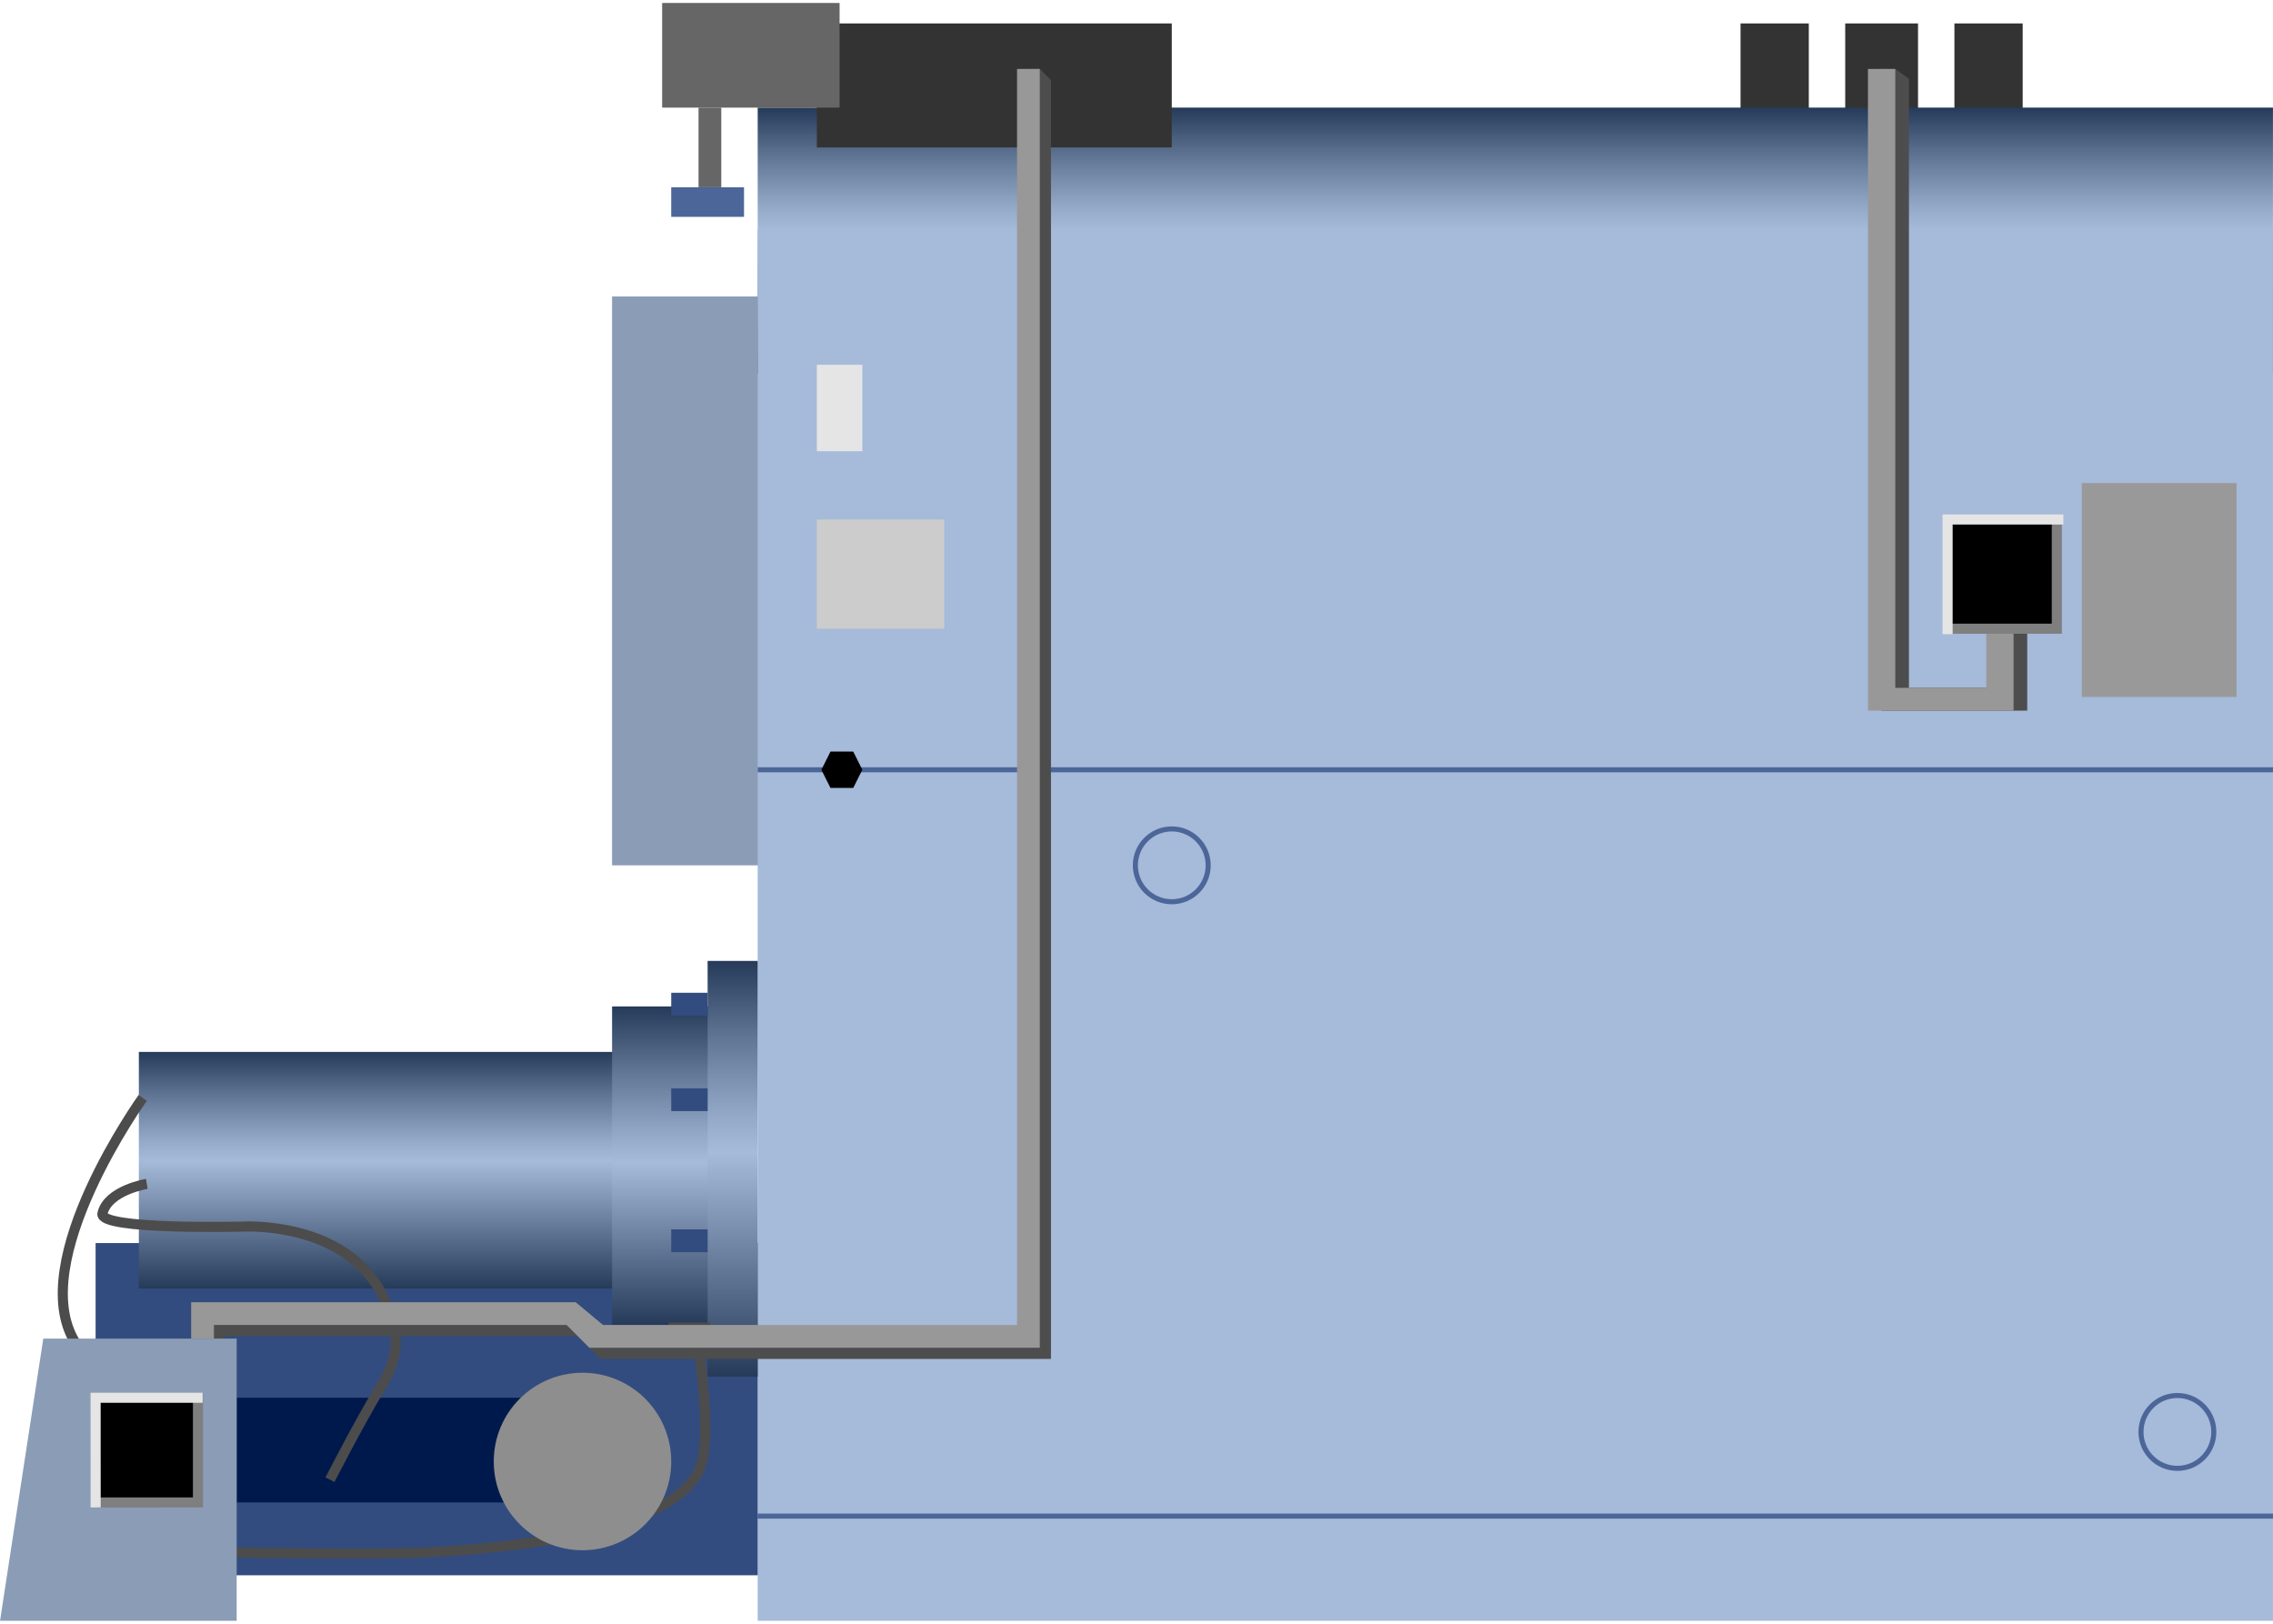 <!DOCTYPE svg PUBLIC "-//W3C//DTD SVG 1.1//EN" "http://www.w3.org/Graphics/SVG/1.1/DTD/svg11.dtd"><svg version="1.1" xmlns="http://www.w3.org/2000/svg" xmlns:xlink="http://www.w3.org/1999/xlink" width="112px" height="80px" viewBox="0 0 112.5 80.064" enable-background="new 0 0 112.5 80.064" xml:space="preserve">
<g id="Group_SafetyValves">
	<path fill="#333333" d="M89.525,1.013h-3.378v4.851h3.378V1.013z" />
	<path fill="#333333" d="M94.931,1.013h-3.604v4.851h3.604V1.013z" />
	<path fill="#333333" d="M100.111,1.013h-3.379v4.851h3.379V1.013z" />
</g>
<g id="Group_BoilerDoor">
	<path fill="#8B9CB6" d="M30.294,14.526h8.746v28.152h-8.746V14.526z" />
</g>
<g id="Group_BoilerBody">
	<linearGradient id="SVGID_1_" gradientUnits="userSpaceOnUse" x1="74.999" y1="18.355" x2="74.999" y2="5.179">
		<stop offset="0" style="stop-color:#263A59" />
		<stop offset="0.54" style="stop-color:#A6BAD9" />
		<stop offset="0.63" style="stop-color:#93A7C6" />
		<stop offset="0.81" style="stop-color:#627695" />
		<stop offset="1" style="stop-color:#263A59" />
	</linearGradient>
	<path fill="url(#SVGID_1_)" d="M37.501,5.179h74.997v13.176H37.501V5.179z" />
	<path fill="#A6BAD9" d="M37.501,11.199h74.997v68.865H37.501V11.199z" />
	<path fill="none" d="M37.501,5.179h74.997v74.885H37.501V5.179" />
	<path fill="none" stroke="#4C6699" stroke-width="0.25" d="M37.501,37.949h74.997" />
	<path fill="none" stroke="#4C6699" stroke-width="0.25" d="M37.501,74.884h74.997" />
	<circle fill="none" stroke="#4C6699" stroke-width="0.25" cx="57.996" cy="42.678" r="1.802" />
	<circle fill="none" stroke="#4C6699" stroke-width="0.25" cx="107.768" cy="70.718" r="1.802" />
	<path d="M41.104,38.849l-0.451-0.9l0.451-0.901h1.126l0.45,0.901l-0.45,0.9H41.104z" />
</g>
<g id="Group_Burner">
	<path fill="#324C7F" d="M4.732,61.371h32.769v16.441H4.732V61.371z" />
	<path fill="#00194C" d="M11.714,69.028H25.79v5.181H11.714V69.028z" />
</g>
<g id="Group_Nameplate">
	<path fill="#E5E5E5" d="M40.429,17.905h2.252v4.278h-2.252V17.905z" />
</g>
<g id="Group_FuelBurner">
	<linearGradient id="SVGID_2_" gradientUnits="userSpaceOnUse" x1="18.811" y1="63.623" x2="18.811" y2="51.912">
		<stop offset="0" style="stop-color:#263A59" />
		<stop offset="0.54" style="stop-color:#A6BAD9" />
		<stop offset="0.63" style="stop-color:#93A7C6" />
		<stop offset="0.81" style="stop-color:#627695" />
		<stop offset="1" style="stop-color:#263A59" />
	</linearGradient>
	<path fill="url(#SVGID_2_)" d="M30.75,51.912H6.872v11.711H30.75" />
	<linearGradient id="SVGID_3_" gradientUnits="userSpaceOnUse" x1="33.278" y1="65.425" x2="33.278" y2="49.66">
		<stop offset="0" style="stop-color:#263A59" />
		<stop offset="0.51" style="stop-color:#A6BAD9" />
		<stop offset="0.6" style="stop-color:#93A7C6" />
		<stop offset="0.79" style="stop-color:#627695" />
		<stop offset="1" style="stop-color:#263A59" />
	</linearGradient>
	<path fill="url(#SVGID_3_)" d="M36.262,49.66h-5.968v15.765h5.968" />
	<linearGradient id="SVGID_4_" gradientUnits="userSpaceOnUse" x1="36.262" y1="67.982" x2="36.262" y2="47.408">
		<stop offset="0" style="stop-color:#263A59" />
		<stop offset="0.54" style="stop-color:#A6BAD9" />
		<stop offset="0.63" style="stop-color:#93A7C6" />
		<stop offset="0.81" style="stop-color:#627695" />
		<stop offset="1" style="stop-color:#263A59" />
	</linearGradient>
	<path fill="url(#SVGID_4_)" d="M37.501,47.408h-2.478v20.574h2.478V47.408" />
	<path fill="none" stroke="#4C4C4C" stroke-width="0.5" d="M7.266,58.443c0,0-1.922,0.308-2.196,1.464   c-0.196,0.828,6.924,0.65,6.924,0.65s5.1-0.322,6.951,3.425c0.987,1.999,0.773,3.096-0.192,4.675s-2.421,4.426-2.421,4.426" />
	<path fill="none" stroke="#4C4C4C" stroke-width="0.5" d="M7.063,54.188c0,0-5.813,8.094-3.344,12.094" />
	<path fill="#324C7F" d="M33.222,60.695h1.802v1.127h-1.802V60.695z" />
	<path fill="#324C7F" d="M33.222,48.984h1.802v1.126h-1.802V48.984z" />
	<path fill="#324C7F" d="M33.222,53.714h1.802v1.126h-1.802V53.714z" />
</g>
<g id="Group_ControlPanelRight">
	<path fill="#4D4D4D" d="M100.336,30.968v4.054h-7.207V3.265h0.676l0.676,0.485v30.145h4.504v-2.928H100.336z" />
	<path fill="#999898" d="M99.66,30.968v4.054h-7.207V3.265h1.352v30.63h4.504v-2.928H99.66z" />
	<path d="M101.8,25.562h-5.405v5.405h5.405V25.562z" />
	<path fill="none" stroke="#7F7F7F" stroke-width="0.5" d="M101.8,25.562v5.405h-5.633" />
	<path fill="#999999" d="M103.039,23.76h7.656v10.585h-7.656V23.76z" />
	<path fill="none" stroke="#E5E5E5" stroke-width="0.5" d="M96.395,31.24v-5.678h5.731" />
</g>
<g id="Group_ControlPanelLeft">
	<path fill="none" d="M30.294,14.526h7.207v28.152h-7.207V14.526" />
	<path fill="#324C7F" stroke="#4C4C4C" stroke-width="0.25" d="M33.222,65.425h1.802v1.127h-1.802V65.425z" />
	<path fill="none" stroke="#4C4C4C" stroke-width="0.5" d="M34.573,66.552c0,0,0.61,3.874,0.176,5.63   c-0.884,3.578-10.008,4.319-13.689,4.504c-2.333,0.117-9.346,0-9.346,0" />
	<circle fill="#8E8E8E" cx="28.83" cy="72.181" r="4.392" />
	<path fill="#333333" d="M40.429,1.013h17.567V7.15H40.429V1.013z" />
	<path fill="#666666" d="M41.555,0h-8.783v5.18h8.783V0z" />
	<path fill="#666666" d="M35.699,5.179h-1.126v3.941h1.126V5.179z" />
	<path fill="#4D4D4D" d="M10.013,66.652V64.85h19.031l1.352,1.126H50.89V3.265h0.574l0.553,0.552v63.286H29.72l-1.126-1.127H11.139   v0.676H10.013z" />
	<path fill="#999898" d="M9.461,66.1v-1.802h19.031l1.352,1.126h20.494V3.265h1.126v63.286H29.168l-1.126-1.127H10.587V66.1H9.461z" />
	<path fill="#4C6699" d="M36.825,9.121h-3.604v1.464h3.604V9.121z" />
	<path fill="#CCCCCC" d="M40.429,25.562h6.306v5.405h-6.306V25.562z" />
	<path fill="#8B9CB6" d="M0.002,80.064L2.142,66.1h9.572v13.964H0.002z" />
	<path d="M9.799,69.028H4.732v5.181h5.067V69.028z" />
	<path fill="none" stroke="#7F7F7F" stroke-width="0.5" d="M9.799,68.813v5.396H4.732" />
	<path fill="none" stroke="#E5E5E5" stroke-width="0.5" d="M4.734,74.454l-0.002-5.426h5.299" />
</g>
</svg>